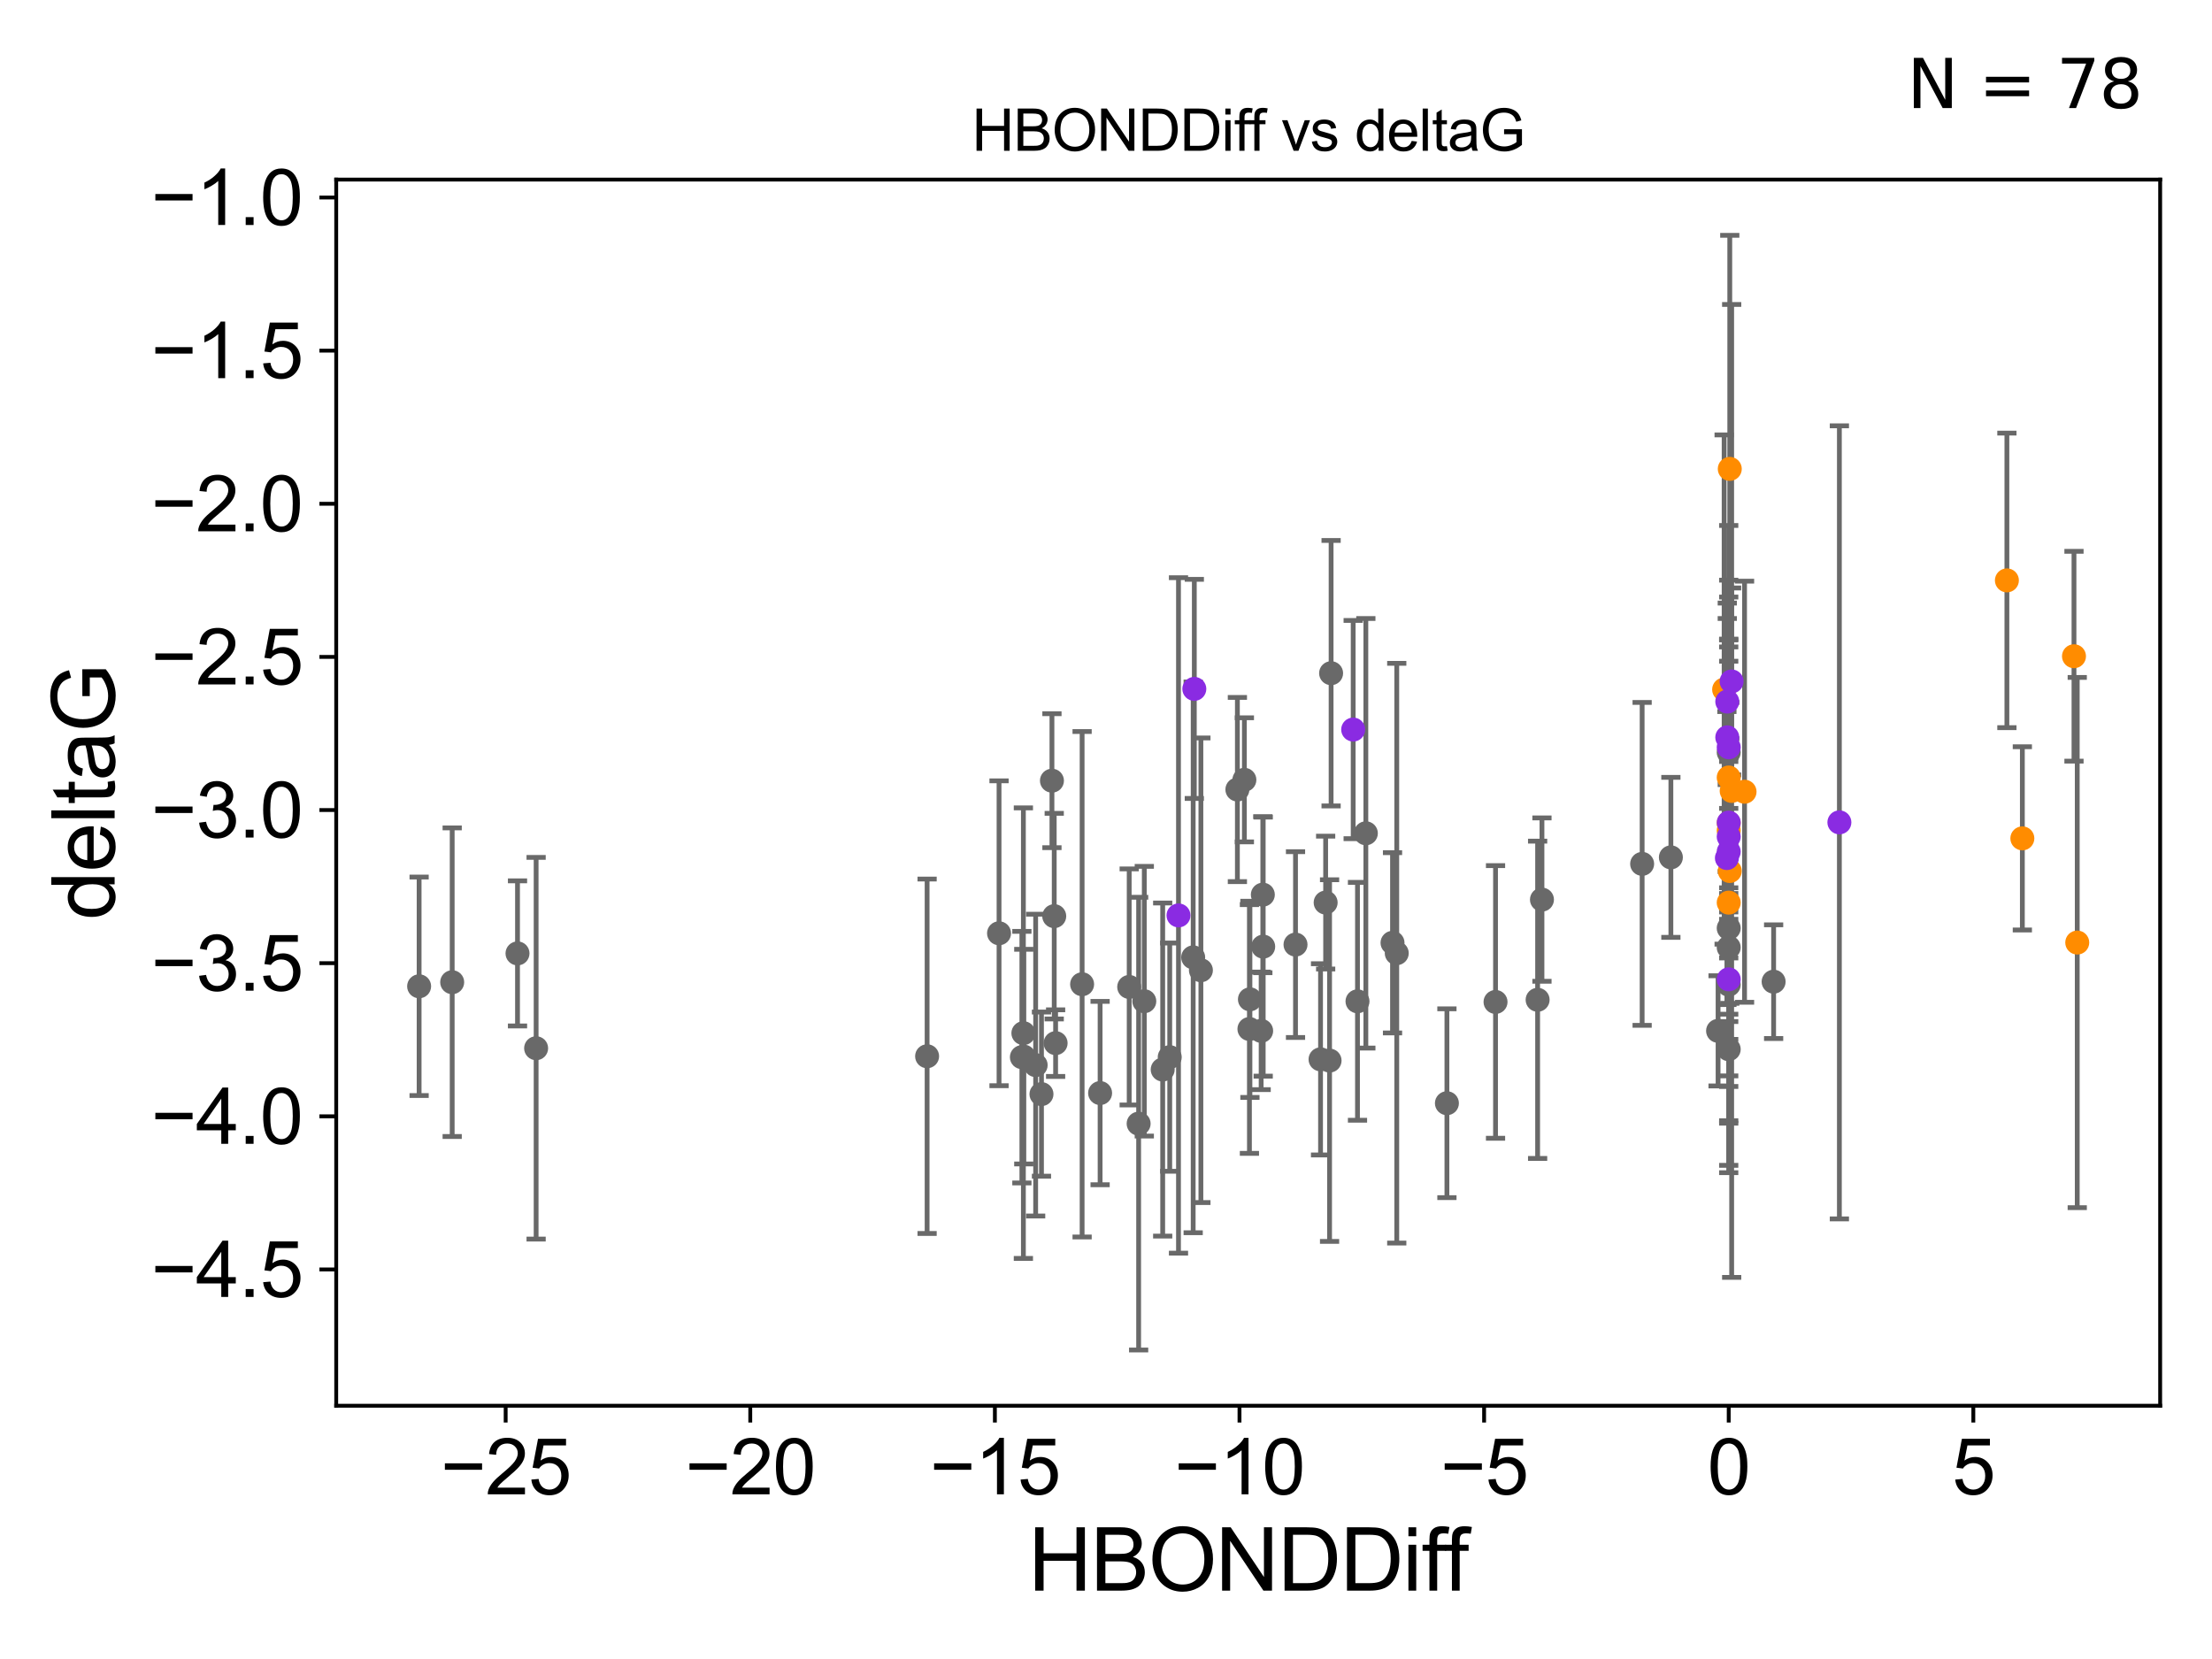 <?xml version="1.0" encoding="utf-8" standalone="no"?>
<!DOCTYPE svg PUBLIC "-//W3C//DTD SVG 1.1//EN"
  "http://www.w3.org/Graphics/SVG/1.1/DTD/svg11.dtd">
<svg xmlns:xlink="http://www.w3.org/1999/xlink" width="460.8pt" height="345.6pt" viewBox="0 0 460.8 345.6" xmlns="http://www.w3.org/2000/svg" version="1.1">
 <defs>
  <style type="text/css">*{stroke-linejoin: round; stroke-linecap: butt}</style>
 </defs>
 <g id="figure_1">
  <g id="patch_1">
   <path d="M 0 345.6 
L 460.8 345.6 
L 460.8 0 
L 0 0 
z
" style="fill: #ffffff"/>
  </g>
  <g id="axes_1">
   <g id="patch_2">
    <path d="M 70.04 292.84 
L 450 292.84 
L 450 37.411 
L 70.04 37.411 
z
" style="fill: #ffffff"/>
   </g>
   <g id="PathCollection_1">
    <defs>
     <path id="m407ad46ef2" d="M 0 1.118 
C 0.297 1.118 0.581 1 0.791 0.791 
C 1 0.581 1.118 0.297 1.118 0 
C 1.118 -0.297 1 -0.581 0.791 -0.791 
C 0.581 -1 0.297 -1.118 0 -1.118 
C -0.297 -1.118 -0.581 -1 -0.791 -0.791 
C -1 -0.581 -1.118 -0.297 -1.118 0 
C -1.118 0.297 -1 0.581 -0.791 0.791 
C -0.581 1 -0.297 1.118 0 1.118 
z
" style="stroke: #696969"/>
    </defs>
    <g clip-path="url(#p5cf67fbfd8)">
     <use xlink:href="#m407ad46ef2" x="262.721" y="214.748" style="fill: #696969; stroke: #696969"/>
     <use xlink:href="#m407ad46ef2" x="193.133" y="220.037" style="fill: #696969; stroke: #696969"/>
     <use xlink:href="#m407ad46ef2" x="215.746" y="221.881" style="fill: #696969; stroke: #696969"/>
     <use xlink:href="#m407ad46ef2" x="263.149" y="197.2" style="fill: #696969; stroke: #696969"/>
     <use xlink:href="#m407ad46ef2" x="357.907" y="214.747" style="fill: #696969; stroke: #696969"/>
     <use xlink:href="#m407ad46ef2" x="229.172" y="227.705" style="fill: #696969; stroke: #696969"/>
     <use xlink:href="#m407ad46ef2" x="212.877" y="220.225" style="fill: #696969; stroke: #696969"/>
     <use xlink:href="#m407ad46ef2" x="213.273" y="220.115" style="fill: #696969; stroke: #696969"/>
     <use xlink:href="#m407ad46ef2" x="107.807" y="198.61" style="fill: #696969; stroke: #696969"/>
     <use xlink:href="#m407ad46ef2" x="250.17" y="202.123" style="fill: #696969; stroke: #696969"/>
     <use xlink:href="#m407ad46ef2" x="235.233" y="205.599" style="fill: #696969; stroke: #696969"/>
     <use xlink:href="#m407ad46ef2" x="243.676" y="220.222" style="fill: #696969; stroke: #696969"/>
     <use xlink:href="#m407ad46ef2" x="301.419" y="229.82" style="fill: #696969; stroke: #696969"/>
     <use xlink:href="#m407ad46ef2" x="277.293" y="140.24" style="fill: #696969; stroke: #696969"/>
     <use xlink:href="#m407ad46ef2" x="111.684" y="218.366" style="fill: #696969; stroke: #696969"/>
     <use xlink:href="#m407ad46ef2" x="238.378" y="208.57" style="fill: #696969; stroke: #696969"/>
     <use xlink:href="#m407ad46ef2" x="263.071" y="186.375" style="fill: #696969; stroke: #696969"/>
     <use xlink:href="#m407ad46ef2" x="213.19" y="215.225" style="fill: #696969; stroke: #696969"/>
     <use xlink:href="#m407ad46ef2" x="225.424" y="205.037" style="fill: #696969; stroke: #696969"/>
     <use xlink:href="#m407ad46ef2" x="237.198" y="234.076" style="fill: #696969; stroke: #696969"/>
     <use xlink:href="#m407ad46ef2" x="259.227" y="162.453" style="fill: #696969; stroke: #696969"/>
     <use xlink:href="#m407ad46ef2" x="276.974" y="220.939" style="fill: #696969; stroke: #696969"/>
     <use xlink:href="#m407ad46ef2" x="219.904" y="217.305" style="fill: #696969; stroke: #696969"/>
     <use xlink:href="#m407ad46ef2" x="208.118" y="194.419" style="fill: #696969; stroke: #696969"/>
     <use xlink:href="#m407ad46ef2" x="216.959" y="227.924" style="fill: #696969; stroke: #696969"/>
     <use xlink:href="#m407ad46ef2" x="257.771" y="164.47" style="fill: #696969; stroke: #696969"/>
     <use xlink:href="#m407ad46ef2" x="219.139" y="162.63" style="fill: #696969; stroke: #696969"/>
     <use xlink:href="#m407ad46ef2" x="260.382" y="208.177" style="fill: #696969; stroke: #696969"/>
     <use xlink:href="#m407ad46ef2" x="282.791" y="208.594" style="fill: #696969; stroke: #696969"/>
     <use xlink:href="#m407ad46ef2" x="269.879" y="196.776" style="fill: #696969; stroke: #696969"/>
     <use xlink:href="#m407ad46ef2" x="242.21" y="222.807" style="fill: #696969; stroke: #696969"/>
     <use xlink:href="#m407ad46ef2" x="94.199" y="204.612" style="fill: #696969; stroke: #696969"/>
     <use xlink:href="#m407ad46ef2" x="219.615" y="190.852" style="fill: #696969; stroke: #696969"/>
     <use xlink:href="#m407ad46ef2" x="260.279" y="214.359" style="fill: #696969; stroke: #696969"/>
     <use xlink:href="#m407ad46ef2" x="284.532" y="173.589" style="fill: #696969; stroke: #696969"/>
     <use xlink:href="#m407ad46ef2" x="87.311" y="205.461" style="fill: #696969; stroke: #696969"/>
     <use xlink:href="#m407ad46ef2" x="369.479" y="204.502" style="fill: #696969; stroke: #696969"/>
     <use xlink:href="#m407ad46ef2" x="275.093" y="220.68" style="fill: #696969; stroke: #696969"/>
     <use xlink:href="#m407ad46ef2" x="360.123" y="205.131" style="fill: #696969; stroke: #696969"/>
     <use xlink:href="#m407ad46ef2" x="276.157" y="188.022" style="fill: #696969; stroke: #696969"/>
     <use xlink:href="#m407ad46ef2" x="248.561" y="199.438" style="fill: #696969; stroke: #696969"/>
     <use xlink:href="#m407ad46ef2" x="360.123" y="197.367" style="fill: #696969; stroke: #696969"/>
     <use xlink:href="#m407ad46ef2" x="290.969" y="198.566" style="fill: #696969; stroke: #696969"/>
     <use xlink:href="#m407ad46ef2" x="320.315" y="208.276" style="fill: #696969; stroke: #696969"/>
     <use xlink:href="#m407ad46ef2" x="360.123" y="156.726" style="fill: #696969; stroke: #696969"/>
     <use xlink:href="#m407ad46ef2" x="290.088" y="196.406" style="fill: #696969; stroke: #696969"/>
     <use xlink:href="#m407ad46ef2" x="342.087" y="179.963" style="fill: #696969; stroke: #696969"/>
     <use xlink:href="#m407ad46ef2" x="348.075" y="178.604" style="fill: #696969; stroke: #696969"/>
     <use xlink:href="#m407ad46ef2" x="360.123" y="193.354" style="fill: #696969; stroke: #696969"/>
     <use xlink:href="#m407ad46ef2" x="311.547" y="208.725" style="fill: #696969; stroke: #696969"/>
     <use xlink:href="#m407ad46ef2" x="321.218" y="187.404" style="fill: #696969; stroke: #696969"/>
     <use xlink:href="#m407ad46ef2" x="360.123" y="218.577" style="fill: #696969; stroke: #696969"/>
    </g>
   </g>
   <g id="PathCollection_2">
    <defs>
     <path id="m3e08cec0a9" d="M 0 1.118 
C 0.297 1.118 0.581 1 0.791 0.791 
C 1 0.581 1.118 0.297 1.118 0 
C 1.118 -0.297 1 -0.581 0.791 -0.791 
C 0.581 -1 0.297 -1.118 0 -1.118 
C -0.297 -1.118 -0.581 -1 -0.791 -0.791 
C -1 -0.581 -1.118 -0.297 -1.118 0 
C -1.118 0.297 -1 0.581 -0.791 0.791 
C -0.581 1 -0.297 1.118 0 1.118 
z
" style="stroke: #ff8c00"/>
    </defs>
    <g clip-path="url(#p5cf67fbfd8)">
     <use xlink:href="#m3e08cec0a9" x="359.169" y="143.641" style="fill: #ff8c00; stroke: #ff8c00"/>
     <use xlink:href="#m3e08cec0a9" x="363.422" y="164.931" style="fill: #ff8c00; stroke: #ff8c00"/>
     <use xlink:href="#m3e08cec0a9" x="360.343" y="181.452" style="fill: #ff8c00; stroke: #ff8c00"/>
     <use xlink:href="#m3e08cec0a9" x="360.123" y="188.035" style="fill: #ff8c00; stroke: #ff8c00"/>
     <use xlink:href="#m3e08cec0a9" x="432.729" y="196.351" style="fill: #ff8c00; stroke: #ff8c00"/>
     <use xlink:href="#m3e08cec0a9" x="360.123" y="171.468" style="fill: #ff8c00; stroke: #ff8c00"/>
     <use xlink:href="#m3e08cec0a9" x="360.344" y="97.677" style="fill: #ff8c00; stroke: #ff8c00"/>
     <use xlink:href="#m3e08cec0a9" x="432.049" y="136.704" style="fill: #ff8c00; stroke: #ff8c00"/>
     <use xlink:href="#m3e08cec0a9" x="421.293" y="174.647" style="fill: #ff8c00; stroke: #ff8c00"/>
     <use xlink:href="#m3e08cec0a9" x="360.123" y="161.969" style="fill: #ff8c00; stroke: #ff8c00"/>
     <use xlink:href="#m3e08cec0a9" x="360.123" y="173.018" style="fill: #ff8c00; stroke: #ff8c00"/>
     <use xlink:href="#m3e08cec0a9" x="418.073" y="120.904" style="fill: #ff8c00; stroke: #ff8c00"/>
     <use xlink:href="#m3e08cec0a9" x="360.739" y="164.766" style="fill: #ff8c00; stroke: #ff8c00"/>
    </g>
   </g>
   <g id="PathCollection_3">
    <defs>
     <path id="m51a34c4db1" d="M 0 1.118 
C 0.297 1.118 0.581 1 0.791 0.791 
C 1 0.581 1.118 0.297 1.118 0 
C 1.118 -0.297 1 -0.581 0.791 -0.791 
C 0.581 -1 0.297 -1.118 0 -1.118 
C -0.297 -1.118 -0.581 -1 -0.791 -0.791 
C -1 -0.581 -1.118 -0.297 -1.118 0 
C -1.118 0.297 -1 0.581 -0.791 0.791 
C -0.581 1 -0.297 1.118 0 1.118 
z
" style="stroke: #8a2be2"/>
    </defs>
    <g clip-path="url(#p5cf67fbfd8)">
     <use xlink:href="#m51a34c4db1" x="248.799" y="143.509" style="fill: #8a2be2; stroke: #8a2be2"/>
     <use xlink:href="#m51a34c4db1" x="360.123" y="174.298" style="fill: #8a2be2; stroke: #8a2be2"/>
     <use xlink:href="#m51a34c4db1" x="359.744" y="178.748" style="fill: #8a2be2; stroke: #8a2be2"/>
     <use xlink:href="#m51a34c4db1" x="360.721" y="141.955" style="fill: #8a2be2; stroke: #8a2be2"/>
     <use xlink:href="#m51a34c4db1" x="245.501" y="190.698" style="fill: #8a2be2; stroke: #8a2be2"/>
     <use xlink:href="#m51a34c4db1" x="360.123" y="177.422" style="fill: #8a2be2; stroke: #8a2be2"/>
     <use xlink:href="#m51a34c4db1" x="360.123" y="155.675" style="fill: #8a2be2; stroke: #8a2be2"/>
     <use xlink:href="#m51a34c4db1" x="281.892" y="151.981" style="fill: #8a2be2; stroke: #8a2be2"/>
     <use xlink:href="#m51a34c4db1" x="383.177" y="171.314" style="fill: #8a2be2; stroke: #8a2be2"/>
     <use xlink:href="#m51a34c4db1" x="359.823" y="146.151" style="fill: #8a2be2; stroke: #8a2be2"/>
     <use xlink:href="#m51a34c4db1" x="360.123" y="171.36" style="fill: #8a2be2; stroke: #8a2be2"/>
     <use xlink:href="#m51a34c4db1" x="360.123" y="204.014" style="fill: #8a2be2; stroke: #8a2be2"/>
     <use xlink:href="#m51a34c4db1" x="359.823" y="153.604" style="fill: #8a2be2; stroke: #8a2be2"/>
    </g>
   </g>
   <g id="matplotlib.axis_1">
    <g id="xtick_1">
     <g id="line2d_1">
      <defs>
       <path id="mb0e4a50310" d="M 0 0 
L 0 3.5 
" style="stroke: #000000; stroke-width: 0.8"/>
      </defs>
      <g>
       <use xlink:href="#mb0e4a50310" x="105.338" y="292.84" style="stroke: #000000; stroke-width: 0.8"/>
      </g>
     </g>
     <g id="text_1">
      <!-- −25 -->
      <g transform="translate(91.768 311.293)scale(0.16 -0.16)">
       <defs>
        <path id="ArialMT-2212" d="M 3381 1997 
L 356 1997 
L 356 2522 
L 3381 2522 
L 3381 1997 
z
" transform="scale(0.016)"/>
        <path id="ArialMT-32" d="M 3222 541 
L 3222 0 
L 194 0 
Q 188 203 259 391 
Q 375 700 629 1000 
Q 884 1300 1366 1694 
Q 2113 2306 2375 2664 
Q 2638 3022 2638 3341 
Q 2638 3675 2398 3904 
Q 2159 4134 1775 4134 
Q 1369 4134 1125 3890 
Q 881 3647 878 3216 
L 300 3275 
Q 359 3922 746 4261 
Q 1134 4600 1788 4600 
Q 2447 4600 2831 4234 
Q 3216 3869 3216 3328 
Q 3216 3053 3103 2787 
Q 2991 2522 2730 2228 
Q 2469 1934 1863 1422 
Q 1356 997 1212 845 
Q 1069 694 975 541 
L 3222 541 
z
" transform="scale(0.016)"/>
        <path id="ArialMT-35" d="M 266 1200 
L 856 1250 
Q 922 819 1161 601 
Q 1400 384 1738 384 
Q 2144 384 2425 690 
Q 2706 997 2706 1503 
Q 2706 1984 2436 2262 
Q 2166 2541 1728 2541 
Q 1456 2541 1237 2417 
Q 1019 2294 894 2097 
L 366 2166 
L 809 4519 
L 3088 4519 
L 3088 3981 
L 1259 3981 
L 1013 2750 
Q 1425 3038 1878 3038 
Q 2478 3038 2890 2622 
Q 3303 2206 3303 1553 
Q 3303 931 2941 478 
Q 2500 -78 1738 -78 
Q 1113 -78 717 272 
Q 322 622 266 1200 
z
" transform="scale(0.016)"/>
       </defs>
       <use xlink:href="#ArialMT-2212"/>
       <use xlink:href="#ArialMT-32" x="58.398"/>
       <use xlink:href="#ArialMT-35" x="114.014"/>
      </g>
     </g>
    </g>
    <g id="xtick_2">
     <g id="line2d_2">
      <g>
       <use xlink:href="#mb0e4a50310" x="156.295" y="292.84" style="stroke: #000000; stroke-width: 0.8"/>
      </g>
     </g>
     <g id="text_2">
      <!-- −20 -->
      <g transform="translate(142.725 311.293)scale(0.16 -0.16)">
       <defs>
        <path id="ArialMT-30" d="M 266 2259 
Q 266 3072 433 3567 
Q 600 4063 929 4331 
Q 1259 4600 1759 4600 
Q 2128 4600 2406 4451 
Q 2684 4303 2865 4023 
Q 3047 3744 3150 3342 
Q 3253 2941 3253 2259 
Q 3253 1453 3087 958 
Q 2922 463 2592 192 
Q 2263 -78 1759 -78 
Q 1097 -78 719 397 
Q 266 969 266 2259 
z
M 844 2259 
Q 844 1131 1108 757 
Q 1372 384 1759 384 
Q 2147 384 2411 759 
Q 2675 1134 2675 2259 
Q 2675 3391 2411 3762 
Q 2147 4134 1753 4134 
Q 1366 4134 1134 3806 
Q 844 3388 844 2259 
z
" transform="scale(0.016)"/>
       </defs>
       <use xlink:href="#ArialMT-2212"/>
       <use xlink:href="#ArialMT-32" x="58.398"/>
       <use xlink:href="#ArialMT-30" x="114.014"/>
      </g>
     </g>
    </g>
    <g id="xtick_3">
     <g id="line2d_3">
      <g>
       <use xlink:href="#mb0e4a50310" x="207.252" y="292.84" style="stroke: #000000; stroke-width: 0.8"/>
      </g>
     </g>
     <g id="text_3">
      <!-- −15 -->
      <g transform="translate(193.682 311.293)scale(0.16 -0.16)">
       <defs>
        <path id="ArialMT-31" d="M 2384 0 
L 1822 0 
L 1822 3584 
Q 1619 3391 1289 3197 
Q 959 3003 697 2906 
L 697 3450 
Q 1169 3672 1522 3987 
Q 1875 4303 2022 4600 
L 2384 4600 
L 2384 0 
z
" transform="scale(0.016)"/>
       </defs>
       <use xlink:href="#ArialMT-2212"/>
       <use xlink:href="#ArialMT-31" x="58.398"/>
       <use xlink:href="#ArialMT-35" x="114.014"/>
      </g>
     </g>
    </g>
    <g id="xtick_4">
     <g id="line2d_4">
      <g>
       <use xlink:href="#mb0e4a50310" x="258.209" y="292.84" style="stroke: #000000; stroke-width: 0.8"/>
      </g>
     </g>
     <g id="text_4">
      <!-- −10 -->
      <g transform="translate(244.639 311.293)scale(0.16 -0.16)">
       <use xlink:href="#ArialMT-2212"/>
       <use xlink:href="#ArialMT-31" x="58.398"/>
       <use xlink:href="#ArialMT-30" x="114.014"/>
      </g>
     </g>
    </g>
    <g id="xtick_5">
     <g id="line2d_5">
      <g>
       <use xlink:href="#mb0e4a50310" x="309.166" y="292.84" style="stroke: #000000; stroke-width: 0.8"/>
      </g>
     </g>
     <g id="text_5">
      <!-- −5 -->
      <g transform="translate(300.045 311.293)scale(0.16 -0.16)">
       <use xlink:href="#ArialMT-2212"/>
       <use xlink:href="#ArialMT-35" x="58.398"/>
      </g>
     </g>
    </g>
    <g id="xtick_6">
     <g id="line2d_6">
      <g>
       <use xlink:href="#mb0e4a50310" x="360.123" y="292.84" style="stroke: #000000; stroke-width: 0.8"/>
      </g>
     </g>
     <g id="text_6">
      <!-- 0 -->
      <g transform="translate(355.674 311.293)scale(0.16 -0.16)">
       <use xlink:href="#ArialMT-30"/>
      </g>
     </g>
    </g>
    <g id="xtick_7">
     <g id="line2d_7">
      <g>
       <use xlink:href="#mb0e4a50310" x="411.08" y="292.84" style="stroke: #000000; stroke-width: 0.8"/>
      </g>
     </g>
     <g id="text_7">
      <!-- 5 -->
      <g transform="translate(406.631 311.293)scale(0.16 -0.16)">
       <use xlink:href="#ArialMT-35"/>
      </g>
     </g>
    </g>
    <g id="text_8">
     <!-- HBONDDiff -->
     <g transform="translate(214.175 331.357)scale(0.18 -0.18)">
      <defs>
       <path id="ArialMT-48" d="M 513 0 
L 513 4581 
L 1119 4581 
L 1119 2700 
L 3500 2700 
L 3500 4581 
L 4106 4581 
L 4106 0 
L 3500 0 
L 3500 2159 
L 1119 2159 
L 1119 0 
L 513 0 
z
" transform="scale(0.016)"/>
       <path id="ArialMT-42" d="M 469 0 
L 469 4581 
L 2188 4581 
Q 2713 4581 3030 4442 
Q 3347 4303 3526 4014 
Q 3706 3725 3706 3409 
Q 3706 3116 3547 2856 
Q 3388 2597 3066 2438 
Q 3481 2316 3704 2022 
Q 3928 1728 3928 1328 
Q 3928 1006 3792 729 
Q 3656 453 3456 303 
Q 3256 153 2954 76 
Q 2653 0 2216 0 
L 469 0 
z
M 1075 2656 
L 2066 2656 
Q 2469 2656 2644 2709 
Q 2875 2778 2992 2937 
Q 3109 3097 3109 3338 
Q 3109 3566 3000 3739 
Q 2891 3913 2687 3977 
Q 2484 4041 1991 4041 
L 1075 4041 
L 1075 2656 
z
M 1075 541 
L 2216 541 
Q 2509 541 2628 563 
Q 2838 600 2978 687 
Q 3119 775 3209 942 
Q 3300 1109 3300 1328 
Q 3300 1584 3169 1773 
Q 3038 1963 2805 2039 
Q 2572 2116 2134 2116 
L 1075 2116 
L 1075 541 
z
" transform="scale(0.016)"/>
       <path id="ArialMT-4f" d="M 309 2231 
Q 309 3372 921 4017 
Q 1534 4663 2503 4663 
Q 3138 4663 3647 4359 
Q 4156 4056 4423 3514 
Q 4691 2972 4691 2284 
Q 4691 1588 4409 1038 
Q 4128 488 3612 205 
Q 3097 -78 2500 -78 
Q 1853 -78 1343 234 
Q 834 547 571 1087 
Q 309 1628 309 2231 
z
M 934 2222 
Q 934 1394 1379 917 
Q 1825 441 2497 441 
Q 3181 441 3623 922 
Q 4066 1403 4066 2288 
Q 4066 2847 3877 3264 
Q 3688 3681 3323 3911 
Q 2959 4141 2506 4141 
Q 1863 4141 1398 3698 
Q 934 3256 934 2222 
z
" transform="scale(0.016)"/>
       <path id="ArialMT-4e" d="M 488 0 
L 488 4581 
L 1109 4581 
L 3516 984 
L 3516 4581 
L 4097 4581 
L 4097 0 
L 3475 0 
L 1069 3600 
L 1069 0 
L 488 0 
z
" transform="scale(0.016)"/>
       <path id="ArialMT-44" d="M 494 0 
L 494 4581 
L 2072 4581 
Q 2606 4581 2888 4516 
Q 3281 4425 3559 4188 
Q 3922 3881 4101 3404 
Q 4281 2928 4281 2316 
Q 4281 1794 4159 1391 
Q 4038 988 3847 723 
Q 3656 459 3429 307 
Q 3203 156 2883 78 
Q 2563 0 2147 0 
L 494 0 
z
M 1100 541 
L 2078 541 
Q 2531 541 2789 625 
Q 3047 709 3200 863 
Q 3416 1078 3536 1442 
Q 3656 1806 3656 2325 
Q 3656 3044 3420 3430 
Q 3184 3816 2847 3947 
Q 2603 4041 2063 4041 
L 1100 4041 
L 1100 541 
z
" transform="scale(0.016)"/>
       <path id="ArialMT-69" d="M 425 3934 
L 425 4581 
L 988 4581 
L 988 3934 
L 425 3934 
z
M 425 0 
L 425 3319 
L 988 3319 
L 988 0 
L 425 0 
z
" transform="scale(0.016)"/>
       <path id="ArialMT-66" d="M 556 0 
L 556 2881 
L 59 2881 
L 59 3319 
L 556 3319 
L 556 3672 
Q 556 4006 616 4169 
Q 697 4388 901 4523 
Q 1106 4659 1475 4659 
Q 1713 4659 2000 4603 
L 1916 4113 
Q 1741 4144 1584 4144 
Q 1328 4144 1222 4034 
Q 1116 3925 1116 3625 
L 1116 3319 
L 1763 3319 
L 1763 2881 
L 1116 2881 
L 1116 0 
L 556 0 
z
" transform="scale(0.016)"/>
      </defs>
      <use xlink:href="#ArialMT-48"/>
      <use xlink:href="#ArialMT-42" x="72.217"/>
      <use xlink:href="#ArialMT-4f" x="138.916"/>
      <use xlink:href="#ArialMT-4e" x="216.699"/>
      <use xlink:href="#ArialMT-44" x="288.916"/>
      <use xlink:href="#ArialMT-44" x="361.133"/>
      <use xlink:href="#ArialMT-69" x="433.35"/>
      <use xlink:href="#ArialMT-66" x="455.566"/>
      <use xlink:href="#ArialMT-66" x="481.6"/>
     </g>
    </g>
   </g>
   <g id="matplotlib.axis_2">
    <g id="ytick_1">
     <g id="line2d_8">
      <defs>
       <path id="m80a4ebe8dd" d="M 0 0 
L -3.5 0 
" style="stroke: #000000; stroke-width: 0.8"/>
      </defs>
      <g>
       <use xlink:href="#m80a4ebe8dd" x="70.04" y="264.451" style="stroke: #000000; stroke-width: 0.8"/>
      </g>
     </g>
     <g id="text_9">
      <!-- −4.5 -->
      <g transform="translate(31.455 270.177)scale(0.16 -0.16)">
       <defs>
        <path id="ArialMT-34" d="M 2069 0 
L 2069 1097 
L 81 1097 
L 81 1613 
L 2172 4581 
L 2631 4581 
L 2631 1613 
L 3250 1613 
L 3250 1097 
L 2631 1097 
L 2631 0 
L 2069 0 
z
M 2069 1613 
L 2069 3678 
L 634 1613 
L 2069 1613 
z
" transform="scale(0.016)"/>
        <path id="ArialMT-2e" d="M 581 0 
L 581 641 
L 1222 641 
L 1222 0 
L 581 0 
z
" transform="scale(0.016)"/>
       </defs>
       <use xlink:href="#ArialMT-2212"/>
       <use xlink:href="#ArialMT-34" x="58.398"/>
       <use xlink:href="#ArialMT-2e" x="114.014"/>
       <use xlink:href="#ArialMT-35" x="141.797"/>
      </g>
     </g>
    </g>
    <g id="ytick_2">
     <g id="line2d_9">
      <g>
       <use xlink:href="#m80a4ebe8dd" x="70.04" y="232.55" style="stroke: #000000; stroke-width: 0.8"/>
      </g>
     </g>
     <g id="text_10">
      <!-- −4.0 -->
      <g transform="translate(31.455 238.276)scale(0.16 -0.16)">
       <use xlink:href="#ArialMT-2212"/>
       <use xlink:href="#ArialMT-34" x="58.398"/>
       <use xlink:href="#ArialMT-2e" x="114.014"/>
       <use xlink:href="#ArialMT-30" x="141.797"/>
      </g>
     </g>
    </g>
    <g id="ytick_3">
     <g id="line2d_10">
      <g>
       <use xlink:href="#m80a4ebe8dd" x="70.04" y="200.649" style="stroke: #000000; stroke-width: 0.8"/>
      </g>
     </g>
     <g id="text_11">
      <!-- −3.5 -->
      <g transform="translate(31.455 206.376)scale(0.16 -0.16)">
       <defs>
        <path id="ArialMT-33" d="M 269 1209 
L 831 1284 
Q 928 806 1161 595 
Q 1394 384 1728 384 
Q 2125 384 2398 659 
Q 2672 934 2672 1341 
Q 2672 1728 2419 1979 
Q 2166 2231 1775 2231 
Q 1616 2231 1378 2169 
L 1441 2663 
Q 1497 2656 1531 2656 
Q 1891 2656 2178 2843 
Q 2466 3031 2466 3422 
Q 2466 3731 2256 3934 
Q 2047 4138 1716 4138 
Q 1388 4138 1169 3931 
Q 950 3725 888 3313 
L 325 3413 
Q 428 3978 793 4289 
Q 1159 4600 1703 4600 
Q 2078 4600 2393 4439 
Q 2709 4278 2876 4000 
Q 3044 3722 3044 3409 
Q 3044 3113 2884 2869 
Q 2725 2625 2413 2481 
Q 2819 2388 3044 2092 
Q 3269 1797 3269 1353 
Q 3269 753 2831 336 
Q 2394 -81 1725 -81 
Q 1122 -81 723 278 
Q 325 638 269 1209 
z
" transform="scale(0.016)"/>
       </defs>
       <use xlink:href="#ArialMT-2212"/>
       <use xlink:href="#ArialMT-33" x="58.398"/>
       <use xlink:href="#ArialMT-2e" x="114.014"/>
       <use xlink:href="#ArialMT-35" x="141.797"/>
      </g>
     </g>
    </g>
    <g id="ytick_4">
     <g id="line2d_11">
      <g>
       <use xlink:href="#m80a4ebe8dd" x="70.04" y="168.749" style="stroke: #000000; stroke-width: 0.8"/>
      </g>
     </g>
     <g id="text_12">
      <!-- −3.0 -->
      <g transform="translate(31.455 174.475)scale(0.16 -0.16)">
       <use xlink:href="#ArialMT-2212"/>
       <use xlink:href="#ArialMT-33" x="58.398"/>
       <use xlink:href="#ArialMT-2e" x="114.014"/>
       <use xlink:href="#ArialMT-30" x="141.797"/>
      </g>
     </g>
    </g>
    <g id="ytick_5">
     <g id="line2d_12">
      <g>
       <use xlink:href="#m80a4ebe8dd" x="70.04" y="136.848" style="stroke: #000000; stroke-width: 0.8"/>
      </g>
     </g>
     <g id="text_13">
      <!-- −2.5 -->
      <g transform="translate(31.455 142.574)scale(0.16 -0.16)">
       <use xlink:href="#ArialMT-2212"/>
       <use xlink:href="#ArialMT-32" x="58.398"/>
       <use xlink:href="#ArialMT-2e" x="114.014"/>
       <use xlink:href="#ArialMT-35" x="141.797"/>
      </g>
     </g>
    </g>
    <g id="ytick_6">
     <g id="line2d_13">
      <g>
       <use xlink:href="#m80a4ebe8dd" x="70.04" y="104.947" style="stroke: #000000; stroke-width: 0.8"/>
      </g>
     </g>
     <g id="text_14">
      <!-- −2.0 -->
      <g transform="translate(31.455 110.673)scale(0.16 -0.16)">
       <use xlink:href="#ArialMT-2212"/>
       <use xlink:href="#ArialMT-32" x="58.398"/>
       <use xlink:href="#ArialMT-2e" x="114.014"/>
       <use xlink:href="#ArialMT-30" x="141.797"/>
      </g>
     </g>
    </g>
    <g id="ytick_7">
     <g id="line2d_14">
      <g>
       <use xlink:href="#m80a4ebe8dd" x="70.04" y="73.047" style="stroke: #000000; stroke-width: 0.8"/>
      </g>
     </g>
     <g id="text_15">
      <!-- −1.5 -->
      <g transform="translate(31.455 78.773)scale(0.16 -0.16)">
       <use xlink:href="#ArialMT-2212"/>
       <use xlink:href="#ArialMT-31" x="58.398"/>
       <use xlink:href="#ArialMT-2e" x="114.014"/>
       <use xlink:href="#ArialMT-35" x="141.797"/>
      </g>
     </g>
    </g>
    <g id="ytick_8">
     <g id="line2d_15">
      <g>
       <use xlink:href="#m80a4ebe8dd" x="70.04" y="41.146" style="stroke: #000000; stroke-width: 0.8"/>
      </g>
     </g>
     <g id="text_16">
      <!-- −1.0 -->
      <g transform="translate(31.455 46.872)scale(0.16 -0.16)">
       <use xlink:href="#ArialMT-2212"/>
       <use xlink:href="#ArialMT-31" x="58.398"/>
       <use xlink:href="#ArialMT-2e" x="114.014"/>
       <use xlink:href="#ArialMT-30" x="141.797"/>
      </g>
     </g>
    </g>
    <g id="text_17">
     <!-- deltaG -->
     <g transform="translate(23.878 191.64)rotate(-90)scale(0.18 -0.18)">
      <defs>
       <path id="ArialMT-64" d="M 2575 0 
L 2575 419 
Q 2259 -75 1647 -75 
Q 1250 -75 917 144 
Q 584 363 401 755 
Q 219 1147 219 1656 
Q 219 2153 384 2558 
Q 550 2963 881 3178 
Q 1213 3394 1622 3394 
Q 1922 3394 2156 3267 
Q 2391 3141 2538 2938 
L 2538 4581 
L 3097 4581 
L 3097 0 
L 2575 0 
z
M 797 1656 
Q 797 1019 1065 703 
Q 1334 388 1700 388 
Q 2069 388 2326 689 
Q 2584 991 2584 1609 
Q 2584 2291 2321 2609 
Q 2059 2928 1675 2928 
Q 1300 2928 1048 2622 
Q 797 2316 797 1656 
z
" transform="scale(0.016)"/>
       <path id="ArialMT-65" d="M 2694 1069 
L 3275 997 
Q 3138 488 2766 206 
Q 2394 -75 1816 -75 
Q 1088 -75 661 373 
Q 234 822 234 1631 
Q 234 2469 665 2931 
Q 1097 3394 1784 3394 
Q 2450 3394 2872 2941 
Q 3294 2488 3294 1666 
Q 3294 1616 3291 1516 
L 816 1516 
Q 847 969 1125 678 
Q 1403 388 1819 388 
Q 2128 388 2347 550 
Q 2566 713 2694 1069 
z
M 847 1978 
L 2700 1978 
Q 2663 2397 2488 2606 
Q 2219 2931 1791 2931 
Q 1403 2931 1139 2672 
Q 875 2413 847 1978 
z
" transform="scale(0.016)"/>
       <path id="ArialMT-6c" d="M 409 0 
L 409 4581 
L 972 4581 
L 972 0 
L 409 0 
z
" transform="scale(0.016)"/>
       <path id="ArialMT-74" d="M 1650 503 
L 1731 6 
Q 1494 -44 1306 -44 
Q 1000 -44 831 53 
Q 663 150 594 308 
Q 525 466 525 972 
L 525 2881 
L 113 2881 
L 113 3319 
L 525 3319 
L 525 4141 
L 1084 4478 
L 1084 3319 
L 1650 3319 
L 1650 2881 
L 1084 2881 
L 1084 941 
Q 1084 700 1114 631 
Q 1144 563 1211 522 
Q 1278 481 1403 481 
Q 1497 481 1650 503 
z
" transform="scale(0.016)"/>
       <path id="ArialMT-61" d="M 2588 409 
Q 2275 144 1986 34 
Q 1697 -75 1366 -75 
Q 819 -75 525 192 
Q 231 459 231 875 
Q 231 1119 342 1320 
Q 453 1522 633 1644 
Q 813 1766 1038 1828 
Q 1203 1872 1538 1913 
Q 2219 1994 2541 2106 
Q 2544 2222 2544 2253 
Q 2544 2597 2384 2738 
Q 2169 2928 1744 2928 
Q 1347 2928 1158 2789 
Q 969 2650 878 2297 
L 328 2372 
Q 403 2725 575 2942 
Q 747 3159 1072 3276 
Q 1397 3394 1825 3394 
Q 2250 3394 2515 3294 
Q 2781 3194 2906 3042 
Q 3031 2891 3081 2659 
Q 3109 2516 3109 2141 
L 3109 1391 
Q 3109 606 3145 398 
Q 3181 191 3288 0 
L 2700 0 
Q 2613 175 2588 409 
z
M 2541 1666 
Q 2234 1541 1622 1453 
Q 1275 1403 1131 1340 
Q 988 1278 909 1158 
Q 831 1038 831 891 
Q 831 666 1001 516 
Q 1172 366 1500 366 
Q 1825 366 2078 508 
Q 2331 650 2450 897 
Q 2541 1088 2541 1459 
L 2541 1666 
z
" transform="scale(0.016)"/>
       <path id="ArialMT-47" d="M 2638 1797 
L 2638 2334 
L 4578 2338 
L 4578 638 
Q 4131 281 3656 101 
Q 3181 -78 2681 -78 
Q 2006 -78 1454 211 
Q 903 500 622 1047 
Q 341 1594 341 2269 
Q 341 2938 620 3517 
Q 900 4097 1425 4378 
Q 1950 4659 2634 4659 
Q 3131 4659 3532 4498 
Q 3934 4338 4162 4050 
Q 4391 3763 4509 3300 
L 3963 3150 
Q 3859 3500 3706 3700 
Q 3553 3900 3268 4020 
Q 2984 4141 2638 4141 
Q 2222 4141 1919 4014 
Q 1616 3888 1430 3681 
Q 1244 3475 1141 3228 
Q 966 2803 966 2306 
Q 966 1694 1177 1281 
Q 1388 869 1791 669 
Q 2194 469 2647 469 
Q 3041 469 3416 620 
Q 3791 772 3984 944 
L 3984 1797 
L 2638 1797 
z
" transform="scale(0.016)"/>
      </defs>
      <use xlink:href="#ArialMT-64"/>
      <use xlink:href="#ArialMT-65" x="55.615"/>
      <use xlink:href="#ArialMT-6c" x="111.23"/>
      <use xlink:href="#ArialMT-74" x="133.447"/>
      <use xlink:href="#ArialMT-61" x="161.23"/>
      <use xlink:href="#ArialMT-47" x="216.846"/>
     </g>
    </g>
   </g>
   <g id="LineCollection_1">
    <path d="M 262.721 226.987 
L 262.721 202.508 
" clip-path="url(#p5cf67fbfd8)" style="fill: none; stroke: #696969"/>
    <path d="M 193.133 256.955 
L 193.133 183.119 
" clip-path="url(#p5cf67fbfd8)" style="fill: none; stroke: #696969"/>
    <path d="M 215.746 253.318 
L 215.746 190.445 
" clip-path="url(#p5cf67fbfd8)" style="fill: none; stroke: #696969"/>
    <path d="M 263.149 224.181 
L 263.149 170.22 
" clip-path="url(#p5cf67fbfd8)" style="fill: none; stroke: #696969"/>
    <path d="M 357.907 226.224 
L 357.907 203.27 
" clip-path="url(#p5cf67fbfd8)" style="fill: none; stroke: #696969"/>
    <path d="M 229.172 246.805 
L 229.172 208.606 
" clip-path="url(#p5cf67fbfd8)" style="fill: none; stroke: #696969"/>
    <path d="M 212.877 246.428 
L 212.877 194.021 
" clip-path="url(#p5cf67fbfd8)" style="fill: none; stroke: #696969"/>
    <path d="M 213.273 242.476 
L 213.273 197.753 
" clip-path="url(#p5cf67fbfd8)" style="fill: none; stroke: #696969"/>
    <path d="M 107.807 213.723 
L 107.807 183.497 
" clip-path="url(#p5cf67fbfd8)" style="fill: none; stroke: #696969"/>
    <path d="M 250.17 250.516 
L 250.17 153.729 
" clip-path="url(#p5cf67fbfd8)" style="fill: none; stroke: #696969"/>
    <path d="M 235.233 230.186 
L 235.233 181.011 
" clip-path="url(#p5cf67fbfd8)" style="fill: none; stroke: #696969"/>
    <path d="M 243.676 243.997 
L 243.676 196.446 
" clip-path="url(#p5cf67fbfd8)" style="fill: none; stroke: #696969"/>
    <path d="M 301.419 249.486 
L 301.419 210.154 
" clip-path="url(#p5cf67fbfd8)" style="fill: none; stroke: #696969"/>
    <path d="M 277.293 167.89 
L 277.293 112.589 
" clip-path="url(#p5cf67fbfd8)" style="fill: none; stroke: #696969"/>
    <path d="M 111.684 258.123 
L 111.684 178.609 
" clip-path="url(#p5cf67fbfd8)" style="fill: none; stroke: #696969"/>
    <path d="M 238.378 236.659 
L 238.378 180.481 
" clip-path="url(#p5cf67fbfd8)" style="fill: none; stroke: #696969"/>
    <path d="M 263.071 202.633 
L 263.071 170.117 
" clip-path="url(#p5cf67fbfd8)" style="fill: none; stroke: #696969"/>
    <path d="M 213.19 262.154 
L 213.19 168.296 
" clip-path="url(#p5cf67fbfd8)" style="fill: none; stroke: #696969"/>
    <path d="M 225.424 257.683 
L 225.424 152.391 
" clip-path="url(#p5cf67fbfd8)" style="fill: none; stroke: #696969"/>
    <path d="M 237.198 281.23 
L 237.198 186.921 
" clip-path="url(#p5cf67fbfd8)" style="fill: none; stroke: #696969"/>
    <path d="M 259.227 175.378 
L 259.227 149.529 
" clip-path="url(#p5cf67fbfd8)" style="fill: none; stroke: #696969"/>
    <path d="M 276.974 258.61 
L 276.974 183.268 
" clip-path="url(#p5cf67fbfd8)" style="fill: none; stroke: #696969"/>
    <path d="M 219.904 224.244 
L 219.904 210.365 
" clip-path="url(#p5cf67fbfd8)" style="fill: none; stroke: #696969"/>
    <path d="M 208.118 226.172 
L 208.118 162.666 
" clip-path="url(#p5cf67fbfd8)" style="fill: none; stroke: #696969"/>
    <path d="M 216.959 245.023 
L 216.959 210.824 
" clip-path="url(#p5cf67fbfd8)" style="fill: none; stroke: #696969"/>
    <path d="M 257.771 183.658 
L 257.771 145.283 
" clip-path="url(#p5cf67fbfd8)" style="fill: none; stroke: #696969"/>
    <path d="M 219.139 176.584 
L 219.139 148.675 
" clip-path="url(#p5cf67fbfd8)" style="fill: none; stroke: #696969"/>
    <path d="M 260.382 228.61 
L 260.382 187.744 
" clip-path="url(#p5cf67fbfd8)" style="fill: none; stroke: #696969"/>
    <path d="M 282.791 233.371 
L 282.791 183.817 
" clip-path="url(#p5cf67fbfd8)" style="fill: none; stroke: #696969"/>
    <path d="M 269.879 216.128 
L 269.879 177.424 
" clip-path="url(#p5cf67fbfd8)" style="fill: none; stroke: #696969"/>
    <path d="M 242.21 257.499 
L 242.21 188.114 
" clip-path="url(#p5cf67fbfd8)" style="fill: none; stroke: #696969"/>
    <path d="M 94.199 236.753 
L 94.199 172.471 
" clip-path="url(#p5cf67fbfd8)" style="fill: none; stroke: #696969"/>
    <path d="M 219.615 212.272 
L 219.615 169.432 
" clip-path="url(#p5cf67fbfd8)" style="fill: none; stroke: #696969"/>
    <path d="M 260.279 240.269 
L 260.279 188.449 
" clip-path="url(#p5cf67fbfd8)" style="fill: none; stroke: #696969"/>
    <path d="M 284.532 218.331 
L 284.532 128.847 
" clip-path="url(#p5cf67fbfd8)" style="fill: none; stroke: #696969"/>
    <path d="M 87.311 228.219 
L 87.311 182.704 
" clip-path="url(#p5cf67fbfd8)" style="fill: none; stroke: #696969"/>
    <path d="M 369.479 216.343 
L 369.479 192.661 
" clip-path="url(#p5cf67fbfd8)" style="fill: none; stroke: #696969"/>
    <path d="M 275.093 240.6 
L 275.093 200.76 
" clip-path="url(#p5cf67fbfd8)" style="fill: none; stroke: #696969"/>
    <path d="M 360.123 224.126 
L 360.123 186.135 
" clip-path="url(#p5cf67fbfd8)" style="fill: none; stroke: #696969"/>
    <path d="M 276.157 201.859 
L 276.157 174.186 
" clip-path="url(#p5cf67fbfd8)" style="fill: none; stroke: #696969"/>
    <path d="M 248.561 256.801 
L 248.561 142.075 
" clip-path="url(#p5cf67fbfd8)" style="fill: none; stroke: #696969"/>
    <path d="M 360.123 226.333 
L 360.123 168.401 
" clip-path="url(#p5cf67fbfd8)" style="fill: none; stroke: #696969"/>
    <path d="M 290.969 258.947 
L 290.969 138.184 
" clip-path="url(#p5cf67fbfd8)" style="fill: none; stroke: #696969"/>
    <path d="M 320.315 241.326 
L 320.315 175.227 
" clip-path="url(#p5cf67fbfd8)" style="fill: none; stroke: #696969"/>
    <path d="M 360.123 175.711 
L 360.123 137.741 
" clip-path="url(#p5cf67fbfd8)" style="fill: none; stroke: #696969"/>
    <path d="M 290.088 215.184 
L 290.088 177.628 
" clip-path="url(#p5cf67fbfd8)" style="fill: none; stroke: #696969"/>
    <path d="M 342.087 213.598 
L 342.087 146.328 
" clip-path="url(#p5cf67fbfd8)" style="fill: none; stroke: #696969"/>
    <path d="M 348.075 195.267 
L 348.075 161.941 
" clip-path="url(#p5cf67fbfd8)" style="fill: none; stroke: #696969"/>
    <path d="M 360.123 212.812 
L 360.123 173.897 
" clip-path="url(#p5cf67fbfd8)" style="fill: none; stroke: #696969"/>
    <path d="M 311.547 237.122 
L 311.547 180.328 
" clip-path="url(#p5cf67fbfd8)" style="fill: none; stroke: #696969"/>
    <path d="M 321.218 204.421 
L 321.218 170.387 
" clip-path="url(#p5cf67fbfd8)" style="fill: none; stroke: #696969"/>
    <path d="M 360.123 244.289 
L 360.123 192.864 
" clip-path="url(#p5cf67fbfd8)" style="fill: none; stroke: #696969"/>
   </g>
   <g id="line2d_16">
    <defs>
     <path id="mb1232f8ada" d="M 2 0 
L -2 -0 
" style="stroke: #696969"/>
    </defs>
    <g clip-path="url(#p5cf67fbfd8)">
     <use xlink:href="#mb1232f8ada" x="262.721" y="226.987" style="fill: #696969; stroke: #696969"/>
     <use xlink:href="#mb1232f8ada" x="193.133" y="256.955" style="fill: #696969; stroke: #696969"/>
     <use xlink:href="#mb1232f8ada" x="215.746" y="253.318" style="fill: #696969; stroke: #696969"/>
     <use xlink:href="#mb1232f8ada" x="263.149" y="224.181" style="fill: #696969; stroke: #696969"/>
     <use xlink:href="#mb1232f8ada" x="357.907" y="226.224" style="fill: #696969; stroke: #696969"/>
     <use xlink:href="#mb1232f8ada" x="229.172" y="246.805" style="fill: #696969; stroke: #696969"/>
     <use xlink:href="#mb1232f8ada" x="212.877" y="246.428" style="fill: #696969; stroke: #696969"/>
     <use xlink:href="#mb1232f8ada" x="213.273" y="242.476" style="fill: #696969; stroke: #696969"/>
     <use xlink:href="#mb1232f8ada" x="107.807" y="213.723" style="fill: #696969; stroke: #696969"/>
     <use xlink:href="#mb1232f8ada" x="250.17" y="250.516" style="fill: #696969; stroke: #696969"/>
     <use xlink:href="#mb1232f8ada" x="235.233" y="230.186" style="fill: #696969; stroke: #696969"/>
     <use xlink:href="#mb1232f8ada" x="243.676" y="243.997" style="fill: #696969; stroke: #696969"/>
     <use xlink:href="#mb1232f8ada" x="301.419" y="249.486" style="fill: #696969; stroke: #696969"/>
     <use xlink:href="#mb1232f8ada" x="277.293" y="167.89" style="fill: #696969; stroke: #696969"/>
     <use xlink:href="#mb1232f8ada" x="111.684" y="258.123" style="fill: #696969; stroke: #696969"/>
     <use xlink:href="#mb1232f8ada" x="238.378" y="236.659" style="fill: #696969; stroke: #696969"/>
     <use xlink:href="#mb1232f8ada" x="263.071" y="202.633" style="fill: #696969; stroke: #696969"/>
     <use xlink:href="#mb1232f8ada" x="213.19" y="262.154" style="fill: #696969; stroke: #696969"/>
     <use xlink:href="#mb1232f8ada" x="225.424" y="257.683" style="fill: #696969; stroke: #696969"/>
     <use xlink:href="#mb1232f8ada" x="237.198" y="281.23" style="fill: #696969; stroke: #696969"/>
     <use xlink:href="#mb1232f8ada" x="259.227" y="175.378" style="fill: #696969; stroke: #696969"/>
     <use xlink:href="#mb1232f8ada" x="276.974" y="258.61" style="fill: #696969; stroke: #696969"/>
     <use xlink:href="#mb1232f8ada" x="219.904" y="224.244" style="fill: #696969; stroke: #696969"/>
     <use xlink:href="#mb1232f8ada" x="208.118" y="226.172" style="fill: #696969; stroke: #696969"/>
     <use xlink:href="#mb1232f8ada" x="216.959" y="245.023" style="fill: #696969; stroke: #696969"/>
     <use xlink:href="#mb1232f8ada" x="257.771" y="183.658" style="fill: #696969; stroke: #696969"/>
     <use xlink:href="#mb1232f8ada" x="219.139" y="176.584" style="fill: #696969; stroke: #696969"/>
     <use xlink:href="#mb1232f8ada" x="260.382" y="228.61" style="fill: #696969; stroke: #696969"/>
     <use xlink:href="#mb1232f8ada" x="282.791" y="233.371" style="fill: #696969; stroke: #696969"/>
     <use xlink:href="#mb1232f8ada" x="269.879" y="216.128" style="fill: #696969; stroke: #696969"/>
     <use xlink:href="#mb1232f8ada" x="242.21" y="257.499" style="fill: #696969; stroke: #696969"/>
     <use xlink:href="#mb1232f8ada" x="94.199" y="236.753" style="fill: #696969; stroke: #696969"/>
     <use xlink:href="#mb1232f8ada" x="219.615" y="212.272" style="fill: #696969; stroke: #696969"/>
     <use xlink:href="#mb1232f8ada" x="260.279" y="240.269" style="fill: #696969; stroke: #696969"/>
     <use xlink:href="#mb1232f8ada" x="284.532" y="218.331" style="fill: #696969; stroke: #696969"/>
     <use xlink:href="#mb1232f8ada" x="87.311" y="228.219" style="fill: #696969; stroke: #696969"/>
     <use xlink:href="#mb1232f8ada" x="369.479" y="216.343" style="fill: #696969; stroke: #696969"/>
     <use xlink:href="#mb1232f8ada" x="275.093" y="240.6" style="fill: #696969; stroke: #696969"/>
     <use xlink:href="#mb1232f8ada" x="360.123" y="224.126" style="fill: #696969; stroke: #696969"/>
     <use xlink:href="#mb1232f8ada" x="276.157" y="201.859" style="fill: #696969; stroke: #696969"/>
     <use xlink:href="#mb1232f8ada" x="248.561" y="256.801" style="fill: #696969; stroke: #696969"/>
     <use xlink:href="#mb1232f8ada" x="360.123" y="226.333" style="fill: #696969; stroke: #696969"/>
     <use xlink:href="#mb1232f8ada" x="290.969" y="258.947" style="fill: #696969; stroke: #696969"/>
     <use xlink:href="#mb1232f8ada" x="320.315" y="241.326" style="fill: #696969; stroke: #696969"/>
     <use xlink:href="#mb1232f8ada" x="360.123" y="175.711" style="fill: #696969; stroke: #696969"/>
     <use xlink:href="#mb1232f8ada" x="290.088" y="215.184" style="fill: #696969; stroke: #696969"/>
     <use xlink:href="#mb1232f8ada" x="342.087" y="213.598" style="fill: #696969; stroke: #696969"/>
     <use xlink:href="#mb1232f8ada" x="348.075" y="195.267" style="fill: #696969; stroke: #696969"/>
     <use xlink:href="#mb1232f8ada" x="360.123" y="212.812" style="fill: #696969; stroke: #696969"/>
     <use xlink:href="#mb1232f8ada" x="311.547" y="237.122" style="fill: #696969; stroke: #696969"/>
     <use xlink:href="#mb1232f8ada" x="321.218" y="204.421" style="fill: #696969; stroke: #696969"/>
     <use xlink:href="#mb1232f8ada" x="360.123" y="244.289" style="fill: #696969; stroke: #696969"/>
    </g>
   </g>
   <g id="line2d_17">
    <g clip-path="url(#p5cf67fbfd8)">
     <use xlink:href="#mb1232f8ada" x="262.721" y="202.508" style="fill: #696969; stroke: #696969"/>
     <use xlink:href="#mb1232f8ada" x="193.133" y="183.119" style="fill: #696969; stroke: #696969"/>
     <use xlink:href="#mb1232f8ada" x="215.746" y="190.445" style="fill: #696969; stroke: #696969"/>
     <use xlink:href="#mb1232f8ada" x="263.149" y="170.22" style="fill: #696969; stroke: #696969"/>
     <use xlink:href="#mb1232f8ada" x="357.907" y="203.27" style="fill: #696969; stroke: #696969"/>
     <use xlink:href="#mb1232f8ada" x="229.172" y="208.606" style="fill: #696969; stroke: #696969"/>
     <use xlink:href="#mb1232f8ada" x="212.877" y="194.021" style="fill: #696969; stroke: #696969"/>
     <use xlink:href="#mb1232f8ada" x="213.273" y="197.753" style="fill: #696969; stroke: #696969"/>
     <use xlink:href="#mb1232f8ada" x="107.807" y="183.497" style="fill: #696969; stroke: #696969"/>
     <use xlink:href="#mb1232f8ada" x="250.17" y="153.729" style="fill: #696969; stroke: #696969"/>
     <use xlink:href="#mb1232f8ada" x="235.233" y="181.011" style="fill: #696969; stroke: #696969"/>
     <use xlink:href="#mb1232f8ada" x="243.676" y="196.446" style="fill: #696969; stroke: #696969"/>
     <use xlink:href="#mb1232f8ada" x="301.419" y="210.154" style="fill: #696969; stroke: #696969"/>
     <use xlink:href="#mb1232f8ada" x="277.293" y="112.589" style="fill: #696969; stroke: #696969"/>
     <use xlink:href="#mb1232f8ada" x="111.684" y="178.609" style="fill: #696969; stroke: #696969"/>
     <use xlink:href="#mb1232f8ada" x="238.378" y="180.481" style="fill: #696969; stroke: #696969"/>
     <use xlink:href="#mb1232f8ada" x="263.071" y="170.117" style="fill: #696969; stroke: #696969"/>
     <use xlink:href="#mb1232f8ada" x="213.19" y="168.296" style="fill: #696969; stroke: #696969"/>
     <use xlink:href="#mb1232f8ada" x="225.424" y="152.391" style="fill: #696969; stroke: #696969"/>
     <use xlink:href="#mb1232f8ada" x="237.198" y="186.921" style="fill: #696969; stroke: #696969"/>
     <use xlink:href="#mb1232f8ada" x="259.227" y="149.529" style="fill: #696969; stroke: #696969"/>
     <use xlink:href="#mb1232f8ada" x="276.974" y="183.268" style="fill: #696969; stroke: #696969"/>
     <use xlink:href="#mb1232f8ada" x="219.904" y="210.365" style="fill: #696969; stroke: #696969"/>
     <use xlink:href="#mb1232f8ada" x="208.118" y="162.666" style="fill: #696969; stroke: #696969"/>
     <use xlink:href="#mb1232f8ada" x="216.959" y="210.824" style="fill: #696969; stroke: #696969"/>
     <use xlink:href="#mb1232f8ada" x="257.771" y="145.283" style="fill: #696969; stroke: #696969"/>
     <use xlink:href="#mb1232f8ada" x="219.139" y="148.675" style="fill: #696969; stroke: #696969"/>
     <use xlink:href="#mb1232f8ada" x="260.382" y="187.744" style="fill: #696969; stroke: #696969"/>
     <use xlink:href="#mb1232f8ada" x="282.791" y="183.817" style="fill: #696969; stroke: #696969"/>
     <use xlink:href="#mb1232f8ada" x="269.879" y="177.424" style="fill: #696969; stroke: #696969"/>
     <use xlink:href="#mb1232f8ada" x="242.21" y="188.114" style="fill: #696969; stroke: #696969"/>
     <use xlink:href="#mb1232f8ada" x="94.199" y="172.471" style="fill: #696969; stroke: #696969"/>
     <use xlink:href="#mb1232f8ada" x="219.615" y="169.432" style="fill: #696969; stroke: #696969"/>
     <use xlink:href="#mb1232f8ada" x="260.279" y="188.449" style="fill: #696969; stroke: #696969"/>
     <use xlink:href="#mb1232f8ada" x="284.532" y="128.847" style="fill: #696969; stroke: #696969"/>
     <use xlink:href="#mb1232f8ada" x="87.311" y="182.704" style="fill: #696969; stroke: #696969"/>
     <use xlink:href="#mb1232f8ada" x="369.479" y="192.661" style="fill: #696969; stroke: #696969"/>
     <use xlink:href="#mb1232f8ada" x="275.093" y="200.76" style="fill: #696969; stroke: #696969"/>
     <use xlink:href="#mb1232f8ada" x="360.123" y="186.135" style="fill: #696969; stroke: #696969"/>
     <use xlink:href="#mb1232f8ada" x="276.157" y="174.186" style="fill: #696969; stroke: #696969"/>
     <use xlink:href="#mb1232f8ada" x="248.561" y="142.075" style="fill: #696969; stroke: #696969"/>
     <use xlink:href="#mb1232f8ada" x="360.123" y="168.401" style="fill: #696969; stroke: #696969"/>
     <use xlink:href="#mb1232f8ada" x="290.969" y="138.184" style="fill: #696969; stroke: #696969"/>
     <use xlink:href="#mb1232f8ada" x="320.315" y="175.227" style="fill: #696969; stroke: #696969"/>
     <use xlink:href="#mb1232f8ada" x="360.123" y="137.741" style="fill: #696969; stroke: #696969"/>
     <use xlink:href="#mb1232f8ada" x="290.088" y="177.628" style="fill: #696969; stroke: #696969"/>
     <use xlink:href="#mb1232f8ada" x="342.087" y="146.328" style="fill: #696969; stroke: #696969"/>
     <use xlink:href="#mb1232f8ada" x="348.075" y="161.941" style="fill: #696969; stroke: #696969"/>
     <use xlink:href="#mb1232f8ada" x="360.123" y="173.897" style="fill: #696969; stroke: #696969"/>
     <use xlink:href="#mb1232f8ada" x="311.547" y="180.328" style="fill: #696969; stroke: #696969"/>
     <use xlink:href="#mb1232f8ada" x="321.218" y="170.387" style="fill: #696969; stroke: #696969"/>
     <use xlink:href="#mb1232f8ada" x="360.123" y="192.864" style="fill: #696969; stroke: #696969"/>
    </g>
   </g>
   <g id="LineCollection_2">
    <path d="M 359.169 196.681 
L 359.169 90.601 
" clip-path="url(#p5cf67fbfd8)" style="fill: none; stroke: #696969"/>
    <path d="M 363.422 208.792 
L 363.422 121.069 
" clip-path="url(#p5cf67fbfd8)" style="fill: none; stroke: #696969"/>
    <path d="M 360.343 209.012 
L 360.343 153.893 
" clip-path="url(#p5cf67fbfd8)" style="fill: none; stroke: #696969"/>
    <path d="M 360.123 242.761 
L 360.123 133.31 
" clip-path="url(#p5cf67fbfd8)" style="fill: none; stroke: #696969"/>
    <path d="M 432.729 251.581 
L 432.729 141.12 
" clip-path="url(#p5cf67fbfd8)" style="fill: none; stroke: #696969"/>
    <path d="M 360.123 233.465 
L 360.123 109.47 
" clip-path="url(#p5cf67fbfd8)" style="fill: none; stroke: #696969"/>
    <path d="M 360.344 146.331 
L 360.344 49.022 
" clip-path="url(#p5cf67fbfd8)" style="fill: none; stroke: #696969"/>
    <path d="M 432.049 158.562 
L 432.049 114.846 
" clip-path="url(#p5cf67fbfd8)" style="fill: none; stroke: #696969"/>
    <path d="M 421.293 193.732 
L 421.293 155.562 
" clip-path="url(#p5cf67fbfd8)" style="fill: none; stroke: #696969"/>
    <path d="M 360.123 199.566 
L 360.123 124.373 
" clip-path="url(#p5cf67fbfd8)" style="fill: none; stroke: #696969"/>
    <path d="M 360.123 211.27 
L 360.123 134.766 
" clip-path="url(#p5cf67fbfd8)" style="fill: none; stroke: #696969"/>
    <path d="M 418.073 151.584 
L 418.073 90.223 
" clip-path="url(#p5cf67fbfd8)" style="fill: none; stroke: #696969"/>
    <path d="M 360.739 266.105 
L 360.739 63.427 
" clip-path="url(#p5cf67fbfd8)" style="fill: none; stroke: #696969"/>
   </g>
   <g id="line2d_18">
    <g clip-path="url(#p5cf67fbfd8)">
     <use xlink:href="#mb1232f8ada" x="359.169" y="196.681" style="fill: #696969; stroke: #696969"/>
     <use xlink:href="#mb1232f8ada" x="363.422" y="208.792" style="fill: #696969; stroke: #696969"/>
     <use xlink:href="#mb1232f8ada" x="360.343" y="209.012" style="fill: #696969; stroke: #696969"/>
     <use xlink:href="#mb1232f8ada" x="360.123" y="242.761" style="fill: #696969; stroke: #696969"/>
     <use xlink:href="#mb1232f8ada" x="432.729" y="251.581" style="fill: #696969; stroke: #696969"/>
     <use xlink:href="#mb1232f8ada" x="360.123" y="233.465" style="fill: #696969; stroke: #696969"/>
     <use xlink:href="#mb1232f8ada" x="360.344" y="146.331" style="fill: #696969; stroke: #696969"/>
     <use xlink:href="#mb1232f8ada" x="432.049" y="158.562" style="fill: #696969; stroke: #696969"/>
     <use xlink:href="#mb1232f8ada" x="421.293" y="193.732" style="fill: #696969; stroke: #696969"/>
     <use xlink:href="#mb1232f8ada" x="360.123" y="199.566" style="fill: #696969; stroke: #696969"/>
     <use xlink:href="#mb1232f8ada" x="360.123" y="211.27" style="fill: #696969; stroke: #696969"/>
     <use xlink:href="#mb1232f8ada" x="418.073" y="151.584" style="fill: #696969; stroke: #696969"/>
     <use xlink:href="#mb1232f8ada" x="360.739" y="266.105" style="fill: #696969; stroke: #696969"/>
    </g>
   </g>
   <g id="line2d_19">
    <g clip-path="url(#p5cf67fbfd8)">
     <use xlink:href="#mb1232f8ada" x="359.169" y="90.601" style="fill: #696969; stroke: #696969"/>
     <use xlink:href="#mb1232f8ada" x="363.422" y="121.069" style="fill: #696969; stroke: #696969"/>
     <use xlink:href="#mb1232f8ada" x="360.343" y="153.893" style="fill: #696969; stroke: #696969"/>
     <use xlink:href="#mb1232f8ada" x="360.123" y="133.31" style="fill: #696969; stroke: #696969"/>
     <use xlink:href="#mb1232f8ada" x="432.729" y="141.12" style="fill: #696969; stroke: #696969"/>
     <use xlink:href="#mb1232f8ada" x="360.123" y="109.47" style="fill: #696969; stroke: #696969"/>
     <use xlink:href="#mb1232f8ada" x="360.344" y="49.022" style="fill: #696969; stroke: #696969"/>
     <use xlink:href="#mb1232f8ada" x="432.049" y="114.846" style="fill: #696969; stroke: #696969"/>
     <use xlink:href="#mb1232f8ada" x="421.293" y="155.562" style="fill: #696969; stroke: #696969"/>
     <use xlink:href="#mb1232f8ada" x="360.123" y="124.373" style="fill: #696969; stroke: #696969"/>
     <use xlink:href="#mb1232f8ada" x="360.123" y="134.766" style="fill: #696969; stroke: #696969"/>
     <use xlink:href="#mb1232f8ada" x="418.073" y="90.223" style="fill: #696969; stroke: #696969"/>
     <use xlink:href="#mb1232f8ada" x="360.739" y="63.427" style="fill: #696969; stroke: #696969"/>
    </g>
   </g>
   <g id="LineCollection_3">
    <path d="M 248.799 166.331 
L 248.799 120.687 
" clip-path="url(#p5cf67fbfd8)" style="fill: none; stroke: #696969"/>
    <path d="M 360.123 189.971 
L 360.123 158.626 
" clip-path="url(#p5cf67fbfd8)" style="fill: none; stroke: #696969"/>
    <path d="M 359.744 209.263 
L 359.744 148.234 
" clip-path="url(#p5cf67fbfd8)" style="fill: none; stroke: #696969"/>
    <path d="M 360.721 161.421 
L 360.721 122.488 
" clip-path="url(#p5cf67fbfd8)" style="fill: none; stroke: #696969"/>
    <path d="M 245.501 261.052 
L 245.501 120.345 
" clip-path="url(#p5cf67fbfd8)" style="fill: none; stroke: #696969"/>
    <path d="M 360.123 233.985 
L 360.123 120.859 
" clip-path="url(#p5cf67fbfd8)" style="fill: none; stroke: #696969"/>
    <path d="M 360.123 178.212 
L 360.123 133.138 
" clip-path="url(#p5cf67fbfd8)" style="fill: none; stroke: #696969"/>
    <path d="M 281.892 174.712 
L 281.892 129.251 
" clip-path="url(#p5cf67fbfd8)" style="fill: none; stroke: #696969"/>
    <path d="M 383.177 253.921 
L 383.177 88.708 
" clip-path="url(#p5cf67fbfd8)" style="fill: none; stroke: #696969"/>
    <path d="M 359.823 163.452 
L 359.823 128.85 
" clip-path="url(#p5cf67fbfd8)" style="fill: none; stroke: #696969"/>
    <path d="M 360.123 184.941 
L 360.123 157.779 
" clip-path="url(#p5cf67fbfd8)" style="fill: none; stroke: #696969"/>
    <path d="M 360.123 216.52 
L 360.123 191.508 
" clip-path="url(#p5cf67fbfd8)" style="fill: none; stroke: #696969"/>
    <path d="M 359.823 181.576 
L 359.823 125.631 
" clip-path="url(#p5cf67fbfd8)" style="fill: none; stroke: #696969"/>
   </g>
   <g id="line2d_20">
    <g clip-path="url(#p5cf67fbfd8)">
     <use xlink:href="#mb1232f8ada" x="248.799" y="166.331" style="fill: #696969; stroke: #696969"/>
     <use xlink:href="#mb1232f8ada" x="360.123" y="189.971" style="fill: #696969; stroke: #696969"/>
     <use xlink:href="#mb1232f8ada" x="359.744" y="209.263" style="fill: #696969; stroke: #696969"/>
     <use xlink:href="#mb1232f8ada" x="360.721" y="161.421" style="fill: #696969; stroke: #696969"/>
     <use xlink:href="#mb1232f8ada" x="245.501" y="261.052" style="fill: #696969; stroke: #696969"/>
     <use xlink:href="#mb1232f8ada" x="360.123" y="233.985" style="fill: #696969; stroke: #696969"/>
     <use xlink:href="#mb1232f8ada" x="360.123" y="178.212" style="fill: #696969; stroke: #696969"/>
     <use xlink:href="#mb1232f8ada" x="281.892" y="174.712" style="fill: #696969; stroke: #696969"/>
     <use xlink:href="#mb1232f8ada" x="383.177" y="253.921" style="fill: #696969; stroke: #696969"/>
     <use xlink:href="#mb1232f8ada" x="359.823" y="163.452" style="fill: #696969; stroke: #696969"/>
     <use xlink:href="#mb1232f8ada" x="360.123" y="184.941" style="fill: #696969; stroke: #696969"/>
     <use xlink:href="#mb1232f8ada" x="360.123" y="216.52" style="fill: #696969; stroke: #696969"/>
     <use xlink:href="#mb1232f8ada" x="359.823" y="181.576" style="fill: #696969; stroke: #696969"/>
    </g>
   </g>
   <g id="line2d_21">
    <g clip-path="url(#p5cf67fbfd8)">
     <use xlink:href="#mb1232f8ada" x="248.799" y="120.687" style="fill: #696969; stroke: #696969"/>
     <use xlink:href="#mb1232f8ada" x="360.123" y="158.626" style="fill: #696969; stroke: #696969"/>
     <use xlink:href="#mb1232f8ada" x="359.744" y="148.234" style="fill: #696969; stroke: #696969"/>
     <use xlink:href="#mb1232f8ada" x="360.721" y="122.488" style="fill: #696969; stroke: #696969"/>
     <use xlink:href="#mb1232f8ada" x="245.501" y="120.345" style="fill: #696969; stroke: #696969"/>
     <use xlink:href="#mb1232f8ada" x="360.123" y="120.859" style="fill: #696969; stroke: #696969"/>
     <use xlink:href="#mb1232f8ada" x="360.123" y="133.138" style="fill: #696969; stroke: #696969"/>
     <use xlink:href="#mb1232f8ada" x="281.892" y="129.251" style="fill: #696969; stroke: #696969"/>
     <use xlink:href="#mb1232f8ada" x="383.177" y="88.708" style="fill: #696969; stroke: #696969"/>
     <use xlink:href="#mb1232f8ada" x="359.823" y="128.85" style="fill: #696969; stroke: #696969"/>
     <use xlink:href="#mb1232f8ada" x="360.123" y="157.779" style="fill: #696969; stroke: #696969"/>
     <use xlink:href="#mb1232f8ada" x="360.123" y="191.508" style="fill: #696969; stroke: #696969"/>
     <use xlink:href="#mb1232f8ada" x="359.823" y="125.631" style="fill: #696969; stroke: #696969"/>
    </g>
   </g>
   <g id="line2d_22">
    <defs>
     <path id="m813e4869bd" d="M 0 2 
C 0.53 2 1.039 1.789 1.414 1.414 
C 1.789 1.039 2 0.53 2 0 
C 2 -0.53 1.789 -1.039 1.414 -1.414 
C 1.039 -1.789 0.53 -2 0 -2 
C -0.53 -2 -1.039 -1.789 -1.414 -1.414 
C -1.789 -1.039 -2 -0.53 -2 0 
C -2 0.53 -1.789 1.039 -1.414 1.414 
C -1.039 1.789 -0.53 2 0 2 
z
" style="stroke: #696969"/>
    </defs>
    <g clip-path="url(#p5cf67fbfd8)">
     <use xlink:href="#m813e4869bd" x="262.721" y="214.748" style="fill: #696969; stroke: #696969"/>
     <use xlink:href="#m813e4869bd" x="193.133" y="220.037" style="fill: #696969; stroke: #696969"/>
     <use xlink:href="#m813e4869bd" x="215.746" y="221.881" style="fill: #696969; stroke: #696969"/>
     <use xlink:href="#m813e4869bd" x="263.149" y="197.2" style="fill: #696969; stroke: #696969"/>
     <use xlink:href="#m813e4869bd" x="357.907" y="214.747" style="fill: #696969; stroke: #696969"/>
     <use xlink:href="#m813e4869bd" x="229.172" y="227.705" style="fill: #696969; stroke: #696969"/>
     <use xlink:href="#m813e4869bd" x="212.877" y="220.225" style="fill: #696969; stroke: #696969"/>
     <use xlink:href="#m813e4869bd" x="213.273" y="220.115" style="fill: #696969; stroke: #696969"/>
     <use xlink:href="#m813e4869bd" x="107.807" y="198.61" style="fill: #696969; stroke: #696969"/>
     <use xlink:href="#m813e4869bd" x="250.17" y="202.123" style="fill: #696969; stroke: #696969"/>
     <use xlink:href="#m813e4869bd" x="235.233" y="205.599" style="fill: #696969; stroke: #696969"/>
     <use xlink:href="#m813e4869bd" x="243.676" y="220.222" style="fill: #696969; stroke: #696969"/>
     <use xlink:href="#m813e4869bd" x="301.419" y="229.82" style="fill: #696969; stroke: #696969"/>
     <use xlink:href="#m813e4869bd" x="277.293" y="140.24" style="fill: #696969; stroke: #696969"/>
     <use xlink:href="#m813e4869bd" x="111.684" y="218.366" style="fill: #696969; stroke: #696969"/>
     <use xlink:href="#m813e4869bd" x="238.378" y="208.57" style="fill: #696969; stroke: #696969"/>
     <use xlink:href="#m813e4869bd" x="263.071" y="186.375" style="fill: #696969; stroke: #696969"/>
     <use xlink:href="#m813e4869bd" x="213.19" y="215.225" style="fill: #696969; stroke: #696969"/>
     <use xlink:href="#m813e4869bd" x="225.424" y="205.037" style="fill: #696969; stroke: #696969"/>
     <use xlink:href="#m813e4869bd" x="237.198" y="234.076" style="fill: #696969; stroke: #696969"/>
     <use xlink:href="#m813e4869bd" x="259.227" y="162.453" style="fill: #696969; stroke: #696969"/>
     <use xlink:href="#m813e4869bd" x="276.974" y="220.939" style="fill: #696969; stroke: #696969"/>
     <use xlink:href="#m813e4869bd" x="219.904" y="217.305" style="fill: #696969; stroke: #696969"/>
     <use xlink:href="#m813e4869bd" x="208.118" y="194.419" style="fill: #696969; stroke: #696969"/>
     <use xlink:href="#m813e4869bd" x="216.959" y="227.924" style="fill: #696969; stroke: #696969"/>
     <use xlink:href="#m813e4869bd" x="257.771" y="164.47" style="fill: #696969; stroke: #696969"/>
     <use xlink:href="#m813e4869bd" x="219.139" y="162.63" style="fill: #696969; stroke: #696969"/>
     <use xlink:href="#m813e4869bd" x="260.382" y="208.177" style="fill: #696969; stroke: #696969"/>
     <use xlink:href="#m813e4869bd" x="282.791" y="208.594" style="fill: #696969; stroke: #696969"/>
     <use xlink:href="#m813e4869bd" x="269.879" y="196.776" style="fill: #696969; stroke: #696969"/>
     <use xlink:href="#m813e4869bd" x="242.21" y="222.807" style="fill: #696969; stroke: #696969"/>
     <use xlink:href="#m813e4869bd" x="94.199" y="204.612" style="fill: #696969; stroke: #696969"/>
     <use xlink:href="#m813e4869bd" x="219.615" y="190.852" style="fill: #696969; stroke: #696969"/>
     <use xlink:href="#m813e4869bd" x="260.279" y="214.359" style="fill: #696969; stroke: #696969"/>
     <use xlink:href="#m813e4869bd" x="284.532" y="173.589" style="fill: #696969; stroke: #696969"/>
     <use xlink:href="#m813e4869bd" x="87.311" y="205.461" style="fill: #696969; stroke: #696969"/>
     <use xlink:href="#m813e4869bd" x="369.479" y="204.502" style="fill: #696969; stroke: #696969"/>
     <use xlink:href="#m813e4869bd" x="275.093" y="220.68" style="fill: #696969; stroke: #696969"/>
     <use xlink:href="#m813e4869bd" x="360.123" y="205.131" style="fill: #696969; stroke: #696969"/>
     <use xlink:href="#m813e4869bd" x="276.157" y="188.022" style="fill: #696969; stroke: #696969"/>
     <use xlink:href="#m813e4869bd" x="248.561" y="199.438" style="fill: #696969; stroke: #696969"/>
     <use xlink:href="#m813e4869bd" x="360.123" y="197.367" style="fill: #696969; stroke: #696969"/>
     <use xlink:href="#m813e4869bd" x="290.969" y="198.566" style="fill: #696969; stroke: #696969"/>
     <use xlink:href="#m813e4869bd" x="320.315" y="208.276" style="fill: #696969; stroke: #696969"/>
     <use xlink:href="#m813e4869bd" x="360.123" y="156.726" style="fill: #696969; stroke: #696969"/>
     <use xlink:href="#m813e4869bd" x="290.088" y="196.406" style="fill: #696969; stroke: #696969"/>
     <use xlink:href="#m813e4869bd" x="342.087" y="179.963" style="fill: #696969; stroke: #696969"/>
     <use xlink:href="#m813e4869bd" x="348.075" y="178.604" style="fill: #696969; stroke: #696969"/>
     <use xlink:href="#m813e4869bd" x="360.123" y="193.354" style="fill: #696969; stroke: #696969"/>
     <use xlink:href="#m813e4869bd" x="311.547" y="208.725" style="fill: #696969; stroke: #696969"/>
     <use xlink:href="#m813e4869bd" x="321.218" y="187.404" style="fill: #696969; stroke: #696969"/>
     <use xlink:href="#m813e4869bd" x="360.123" y="218.577" style="fill: #696969; stroke: #696969"/>
    </g>
   </g>
   <g id="line2d_23">
    <defs>
     <path id="m4110ae21d8" d="M 0 2 
C 0.53 2 1.039 1.789 1.414 1.414 
C 1.789 1.039 2 0.53 2 0 
C 2 -0.53 1.789 -1.039 1.414 -1.414 
C 1.039 -1.789 0.53 -2 0 -2 
C -0.53 -2 -1.039 -1.789 -1.414 -1.414 
C -1.789 -1.039 -2 -0.53 -2 0 
C -2 0.53 -1.789 1.039 -1.414 1.414 
C -1.039 1.789 -0.53 2 0 2 
z
" style="stroke: #ff8c00"/>
    </defs>
    <g clip-path="url(#p5cf67fbfd8)">
     <use xlink:href="#m4110ae21d8" x="359.169" y="143.641" style="fill: #ff8c00; stroke: #ff8c00"/>
     <use xlink:href="#m4110ae21d8" x="363.422" y="164.931" style="fill: #ff8c00; stroke: #ff8c00"/>
     <use xlink:href="#m4110ae21d8" x="360.343" y="181.452" style="fill: #ff8c00; stroke: #ff8c00"/>
     <use xlink:href="#m4110ae21d8" x="360.123" y="188.035" style="fill: #ff8c00; stroke: #ff8c00"/>
     <use xlink:href="#m4110ae21d8" x="432.729" y="196.351" style="fill: #ff8c00; stroke: #ff8c00"/>
     <use xlink:href="#m4110ae21d8" x="360.123" y="171.468" style="fill: #ff8c00; stroke: #ff8c00"/>
     <use xlink:href="#m4110ae21d8" x="360.344" y="97.677" style="fill: #ff8c00; stroke: #ff8c00"/>
     <use xlink:href="#m4110ae21d8" x="432.049" y="136.704" style="fill: #ff8c00; stroke: #ff8c00"/>
     <use xlink:href="#m4110ae21d8" x="421.293" y="174.647" style="fill: #ff8c00; stroke: #ff8c00"/>
     <use xlink:href="#m4110ae21d8" x="360.123" y="161.969" style="fill: #ff8c00; stroke: #ff8c00"/>
     <use xlink:href="#m4110ae21d8" x="360.123" y="173.018" style="fill: #ff8c00; stroke: #ff8c00"/>
     <use xlink:href="#m4110ae21d8" x="418.073" y="120.904" style="fill: #ff8c00; stroke: #ff8c00"/>
     <use xlink:href="#m4110ae21d8" x="360.739" y="164.766" style="fill: #ff8c00; stroke: #ff8c00"/>
    </g>
   </g>
   <g id="line2d_24">
    <defs>
     <path id="mb76587dac3" d="M 0 2 
C 0.53 2 1.039 1.789 1.414 1.414 
C 1.789 1.039 2 0.53 2 0 
C 2 -0.53 1.789 -1.039 1.414 -1.414 
C 1.039 -1.789 0.53 -2 0 -2 
C -0.53 -2 -1.039 -1.789 -1.414 -1.414 
C -1.789 -1.039 -2 -0.53 -2 0 
C -2 0.53 -1.789 1.039 -1.414 1.414 
C -1.039 1.789 -0.53 2 0 2 
z
" style="stroke: #8a2be2"/>
    </defs>
    <g clip-path="url(#p5cf67fbfd8)">
     <use xlink:href="#mb76587dac3" x="248.799" y="143.509" style="fill: #8a2be2; stroke: #8a2be2"/>
     <use xlink:href="#mb76587dac3" x="360.123" y="174.298" style="fill: #8a2be2; stroke: #8a2be2"/>
     <use xlink:href="#mb76587dac3" x="359.744" y="178.748" style="fill: #8a2be2; stroke: #8a2be2"/>
     <use xlink:href="#mb76587dac3" x="360.721" y="141.955" style="fill: #8a2be2; stroke: #8a2be2"/>
     <use xlink:href="#mb76587dac3" x="245.501" y="190.698" style="fill: #8a2be2; stroke: #8a2be2"/>
     <use xlink:href="#mb76587dac3" x="360.123" y="177.422" style="fill: #8a2be2; stroke: #8a2be2"/>
     <use xlink:href="#mb76587dac3" x="360.123" y="155.675" style="fill: #8a2be2; stroke: #8a2be2"/>
     <use xlink:href="#mb76587dac3" x="281.892" y="151.981" style="fill: #8a2be2; stroke: #8a2be2"/>
     <use xlink:href="#mb76587dac3" x="383.177" y="171.314" style="fill: #8a2be2; stroke: #8a2be2"/>
     <use xlink:href="#mb76587dac3" x="359.823" y="146.151" style="fill: #8a2be2; stroke: #8a2be2"/>
     <use xlink:href="#mb76587dac3" x="360.123" y="171.36" style="fill: #8a2be2; stroke: #8a2be2"/>
     <use xlink:href="#mb76587dac3" x="360.123" y="204.014" style="fill: #8a2be2; stroke: #8a2be2"/>
     <use xlink:href="#mb76587dac3" x="359.823" y="153.604" style="fill: #8a2be2; stroke: #8a2be2"/>
    </g>
   </g>
   <g id="patch_3">
    <path d="M 70.04 292.84 
L 70.04 37.411 
" style="fill: none; stroke: #000000; stroke-width: 0.8; stroke-linejoin: miter; stroke-linecap: square"/>
   </g>
   <g id="patch_4">
    <path d="M 450 292.84 
L 450 37.411 
" style="fill: none; stroke: #000000; stroke-width: 0.8; stroke-linejoin: miter; stroke-linecap: square"/>
   </g>
   <g id="patch_5">
    <path d="M 70.04 292.84 
L 450 292.84 
" style="fill: none; stroke: #000000; stroke-width: 0.8; stroke-linejoin: miter; stroke-linecap: square"/>
   </g>
   <g id="patch_6">
    <path d="M 70.04 37.411 
L 450 37.411 
" style="fill: none; stroke: #000000; stroke-width: 0.8; stroke-linejoin: miter; stroke-linecap: square"/>
   </g>
   <g id="text_18">
    <!-- N = 78 -->
    <g transform="translate(397.281 22.506)scale(0.14 -0.14)">
     <defs>
      <path id="DejaVuSans-4e" d="M 628 4666 
L 1478 4666 
L 3547 763 
L 3547 4666 
L 4159 4666 
L 4159 0 
L 3309 0 
L 1241 3903 
L 1241 0 
L 628 0 
L 628 4666 
z
" transform="scale(0.016)"/>
      <path id="DejaVuSans-20" transform="scale(0.016)"/>
      <path id="DejaVuSans-3d" d="M 678 2906 
L 4684 2906 
L 4684 2381 
L 678 2381 
L 678 2906 
z
M 678 1631 
L 4684 1631 
L 4684 1100 
L 678 1100 
L 678 1631 
z
" transform="scale(0.016)"/>
      <path id="DejaVuSans-37" d="M 525 4666 
L 3525 4666 
L 3525 4397 
L 1831 0 
L 1172 0 
L 2766 4134 
L 525 4134 
L 525 4666 
z
" transform="scale(0.016)"/>
      <path id="DejaVuSans-38" d="M 2034 2216 
Q 1584 2216 1326 1975 
Q 1069 1734 1069 1313 
Q 1069 891 1326 650 
Q 1584 409 2034 409 
Q 2484 409 2743 651 
Q 3003 894 3003 1313 
Q 3003 1734 2745 1975 
Q 2488 2216 2034 2216 
z
M 1403 2484 
Q 997 2584 770 2862 
Q 544 3141 544 3541 
Q 544 4100 942 4425 
Q 1341 4750 2034 4750 
Q 2731 4750 3128 4425 
Q 3525 4100 3525 3541 
Q 3525 3141 3298 2862 
Q 3072 2584 2669 2484 
Q 3125 2378 3379 2068 
Q 3634 1759 3634 1313 
Q 3634 634 3220 271 
Q 2806 -91 2034 -91 
Q 1263 -91 848 271 
Q 434 634 434 1313 
Q 434 1759 690 2068 
Q 947 2378 1403 2484 
z
M 1172 3481 
Q 1172 3119 1398 2916 
Q 1625 2713 2034 2713 
Q 2441 2713 2670 2916 
Q 2900 3119 2900 3481 
Q 2900 3844 2670 4047 
Q 2441 4250 2034 4250 
Q 1625 4250 1398 4047 
Q 1172 3844 1172 3481 
z
" transform="scale(0.016)"/>
     </defs>
     <use xlink:href="#DejaVuSans-4e"/>
     <use xlink:href="#DejaVuSans-20" x="74.805"/>
     <use xlink:href="#DejaVuSans-3d" x="106.592"/>
     <use xlink:href="#DejaVuSans-20" x="190.381"/>
     <use xlink:href="#DejaVuSans-37" x="222.168"/>
     <use xlink:href="#DejaVuSans-38" x="285.791"/>
    </g>
   </g>
   <g id="text_19">
    <!-- HBONDDiff vs deltaG -->
    <g transform="translate(202.446 31.411)scale(0.12 -0.12)">
     <defs>
      <path id="ArialMT-20" transform="scale(0.016)"/>
      <path id="ArialMT-76" d="M 1344 0 
L 81 3319 
L 675 3319 
L 1388 1331 
Q 1503 1009 1600 663 
Q 1675 925 1809 1294 
L 2547 3319 
L 3125 3319 
L 1869 0 
L 1344 0 
z
" transform="scale(0.016)"/>
      <path id="ArialMT-73" d="M 197 991 
L 753 1078 
Q 800 744 1014 566 
Q 1228 388 1613 388 
Q 2000 388 2187 545 
Q 2375 703 2375 916 
Q 2375 1106 2209 1216 
Q 2094 1291 1634 1406 
Q 1016 1563 777 1677 
Q 538 1791 414 1992 
Q 291 2194 291 2438 
Q 291 2659 392 2848 
Q 494 3038 669 3163 
Q 800 3259 1026 3326 
Q 1253 3394 1513 3394 
Q 1903 3394 2198 3281 
Q 2494 3169 2634 2976 
Q 2775 2784 2828 2463 
L 2278 2388 
Q 2241 2644 2061 2787 
Q 1881 2931 1553 2931 
Q 1166 2931 1000 2803 
Q 834 2675 834 2503 
Q 834 2394 903 2306 
Q 972 2216 1119 2156 
Q 1203 2125 1616 2013 
Q 2213 1853 2448 1751 
Q 2684 1650 2818 1456 
Q 2953 1263 2953 975 
Q 2953 694 2789 445 
Q 2625 197 2315 61 
Q 2006 -75 1616 -75 
Q 969 -75 630 194 
Q 291 463 197 991 
z
" transform="scale(0.016)"/>
     </defs>
     <use xlink:href="#ArialMT-48"/>
     <use xlink:href="#ArialMT-42" x="72.217"/>
     <use xlink:href="#ArialMT-4f" x="138.916"/>
     <use xlink:href="#ArialMT-4e" x="216.699"/>
     <use xlink:href="#ArialMT-44" x="288.916"/>
     <use xlink:href="#ArialMT-44" x="361.133"/>
     <use xlink:href="#ArialMT-69" x="433.35"/>
     <use xlink:href="#ArialMT-66" x="455.566"/>
     <use xlink:href="#ArialMT-66" x="481.6"/>
     <use xlink:href="#ArialMT-20" x="509.383"/>
     <use xlink:href="#ArialMT-76" x="537.166"/>
     <use xlink:href="#ArialMT-73" x="587.166"/>
     <use xlink:href="#ArialMT-20" x="637.166"/>
     <use xlink:href="#ArialMT-64" x="664.949"/>
     <use xlink:href="#ArialMT-65" x="720.564"/>
     <use xlink:href="#ArialMT-6c" x="776.18"/>
     <use xlink:href="#ArialMT-74" x="798.396"/>
     <use xlink:href="#ArialMT-61" x="826.18"/>
     <use xlink:href="#ArialMT-47" x="881.795"/>
    </g>
   </g>
  </g>
 </g>
 <defs>
  <clipPath id="p5cf67fbfd8">
   <rect x="70.04" y="37.411" width="379.96" height="255.429"/>
  </clipPath>
 </defs>
</svg>
